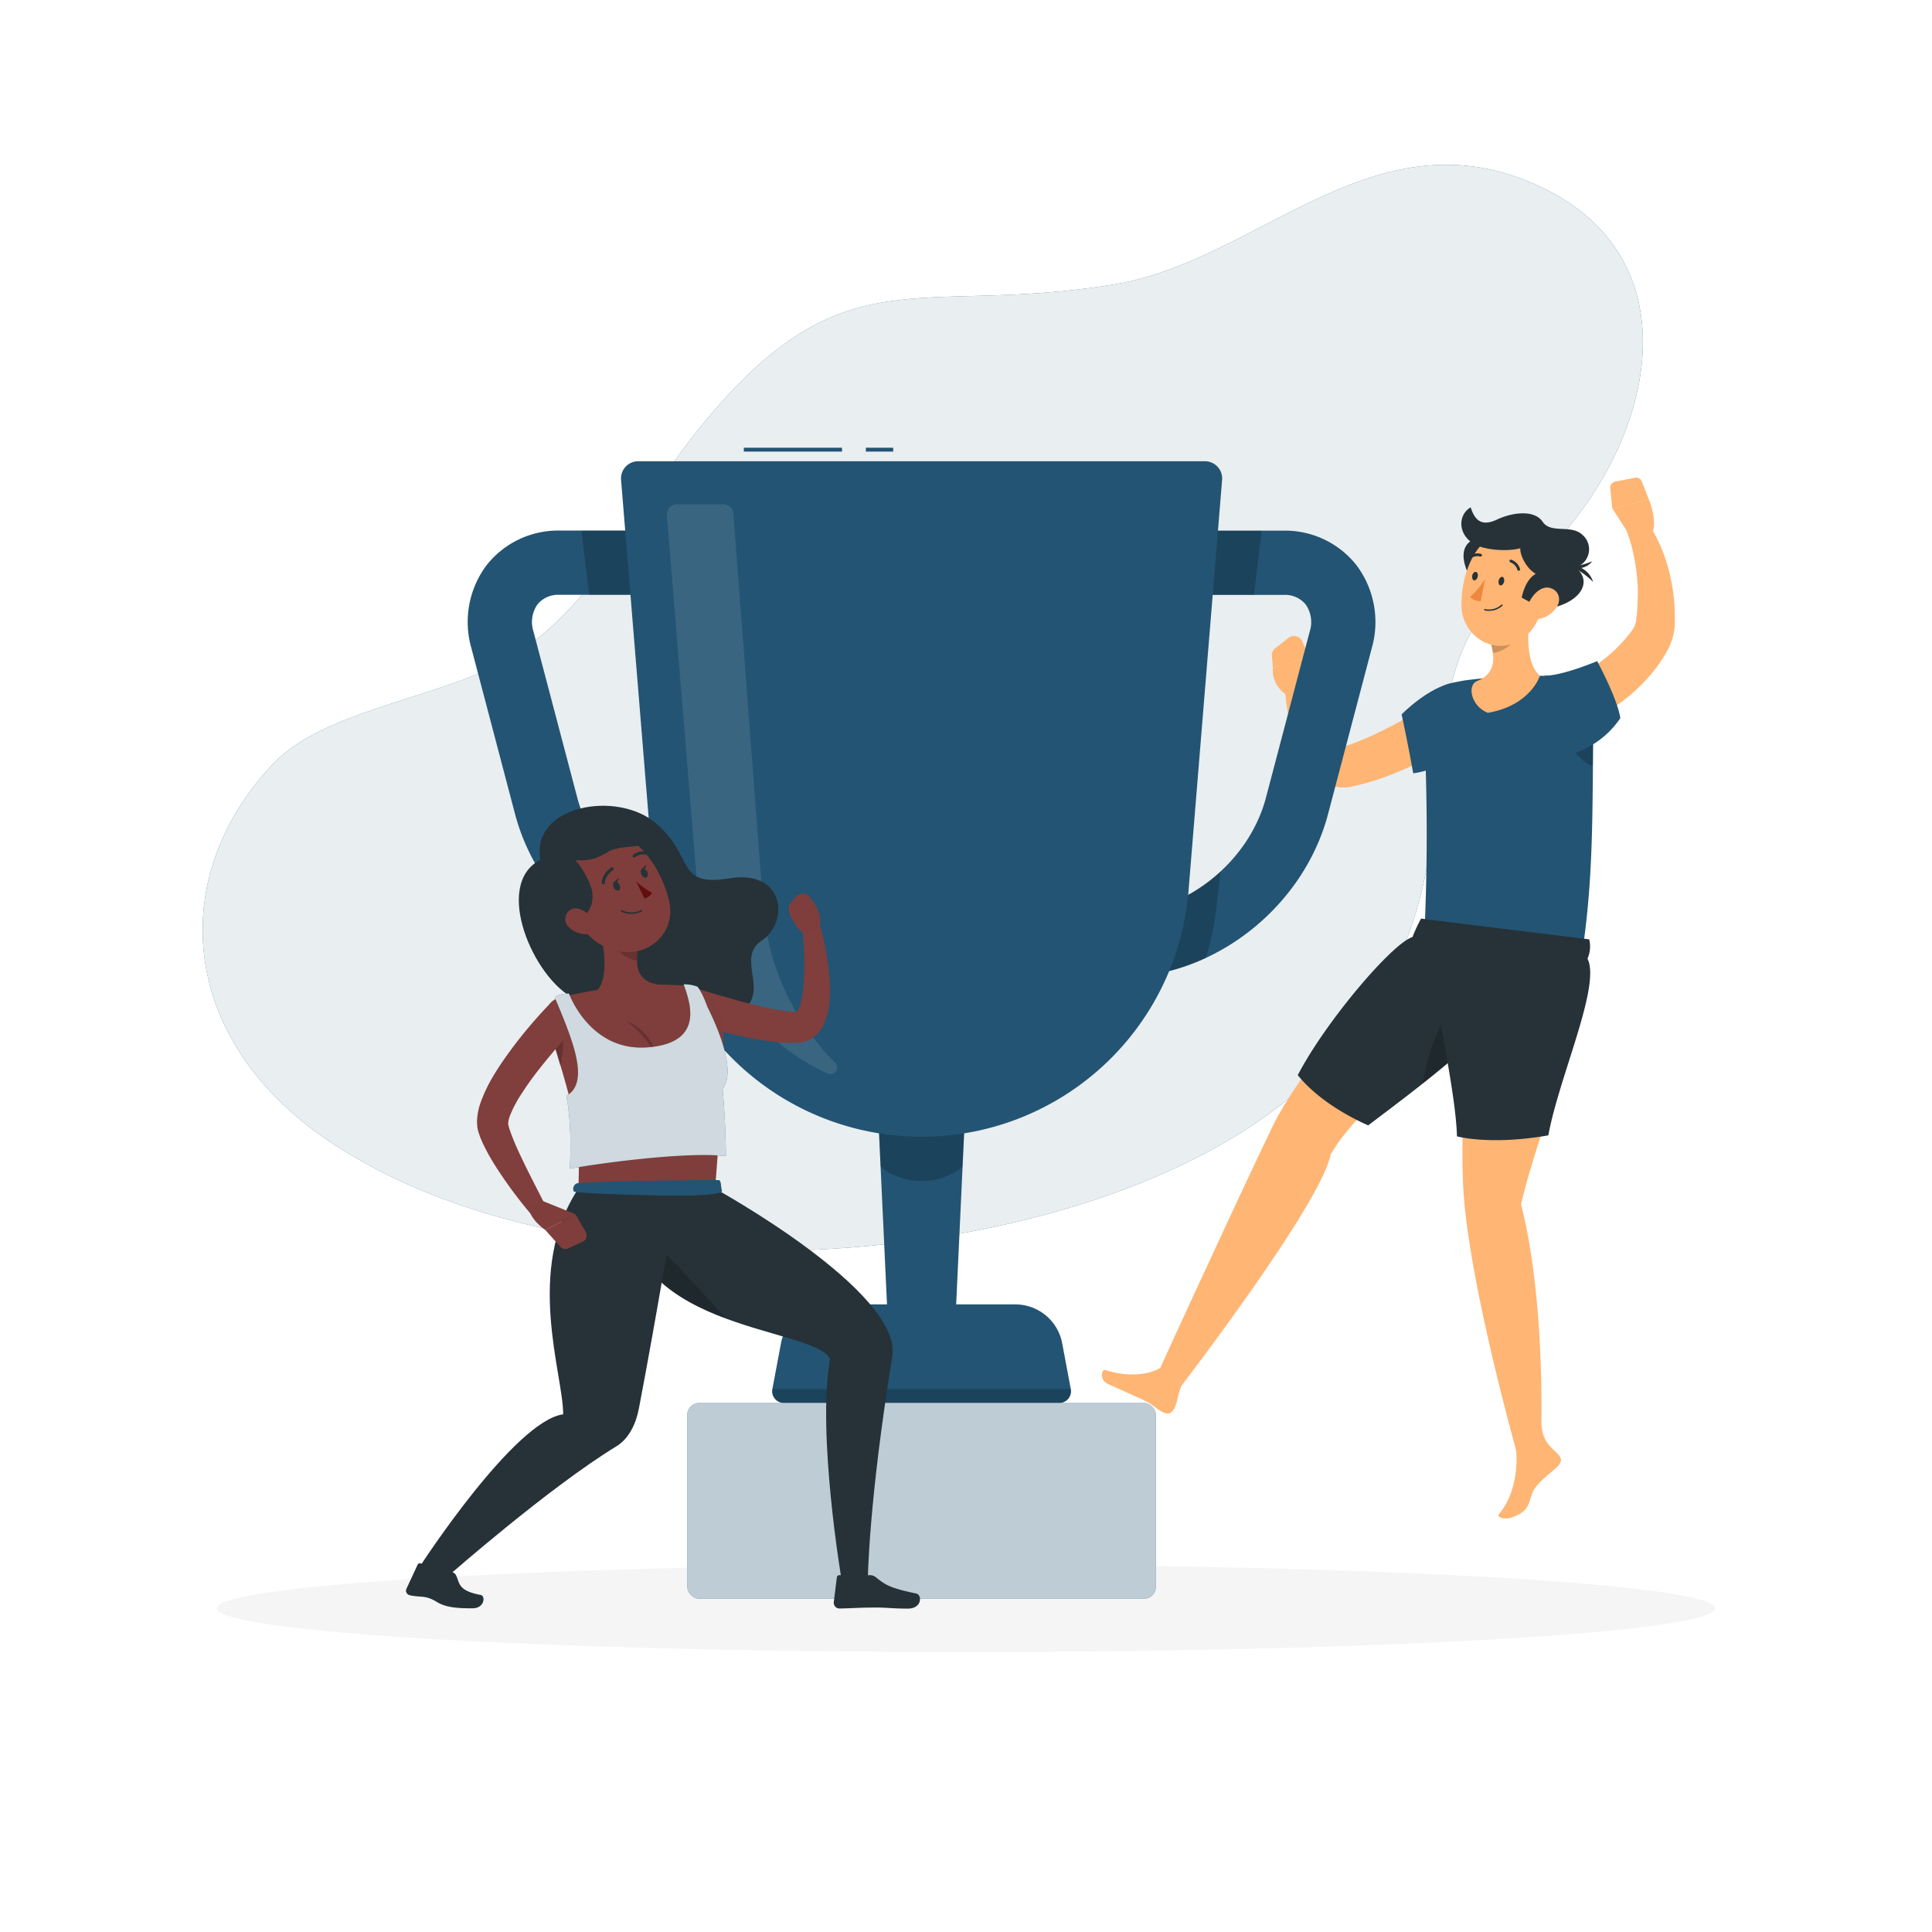 <svg class="animated" id="freepik_stories-winners" xmlns="http://www.w3.org/2000/svg" viewBox="0 0 500 500" version="1.1" xmlns:xlink="http://www.w3.org/1999/xlink" xmlns:svgjs="http://svgjs.com/svgjs"><style>svg#freepik_stories-winners:not(.animated) .animable {opacity: 0;}svg#freepik_stories-winners.animated #freepik--background-simple--inject-59 {animation: 1s 1 forwards cubic-bezier(.36,-0.01,.5,1.38) lightSpeedRight;animation-delay: 0s;}svg#freepik_stories-winners.animated #freepik--Shadow--inject-59 {animation: 1s 1 forwards cubic-bezier(.36,-0.01,.5,1.38) zoomOut;animation-delay: 0s;}svg#freepik_stories-winners.animated #freepik--character-2--inject-59 {animation: 1s 1 forwards cubic-bezier(.36,-0.01,.5,1.38) lightSpeedLeft;animation-delay: 0s;}svg#freepik_stories-winners.animated #freepik--Cup--inject-59 {animation: 1s 1 forwards cubic-bezier(.36,-0.01,.5,1.38) zoomOut;animation-delay: 0s;}svg#freepik_stories-winners.animated #freepik--character-1--inject-59 {animation: 1s 1 forwards cubic-bezier(.36,-0.01,.5,1.38) slideRight;animation-delay: 0s;}            @keyframes lightSpeedRight {              from {                transform: translate3d(50%, 0, 0) skewX(-20deg);                opacity: 0;              }              60% {                transform: skewX(10deg);                opacity: 1;              }              80% {                transform: skewX(-2deg);              }              to {                opacity: 1;                transform: translate3d(0, 0, 0);              }            }                    @keyframes zoomOut {                0% {                    opacity: 0;                    transform: scale(1.5);                }                100% {                    opacity: 1;                    transform: scale(1);                }            }                    @keyframes lightSpeedLeft {              from {                transform: translate3d(-50%, 0, 0) skewX(20deg);                opacity: 0;              }              60% {                transform: skewX(-10deg);                opacity: 1;              }              80% {                transform: skewX(2deg);              }              to {                opacity: 1;                transform: translate3d(0, 0, 0);              }            }                    @keyframes slideRight {                0% {                    opacity: 0;                    transform: translateX(30px);                }                100% {                    opacity: 1;                    transform: translateX(0);                }            }        </style><g id="freepik--background-simple--inject-59" class="animable" style="transform-origin: 238.814px 183.195px;"><path d="M91,299c-44.86-26.15-49.14-71-20.27-101.36C84.53,183,117.25,180.36,134.07,169c21.94-14.86,30.36-37.37,45.74-56.69,38.25-48.05,56.78-30.11,108.68-38.73C325,67.5,354,30.71,394.58,46.58,444.12,66,426,123,393.11,149.07c-37.74,29.91-1.36,80.79-54.4,130.68C286.54,328.82,157.81,339.16,91,299Z" style="fill: rgb(35, 84, 115); transform-origin: 238.814px 183.195px;" id="el9lh859lcps7" class="animable"></path><g id="elwnt7zl7pb4"><path d="M91,299c-44.86-26.15-49.14-71-20.27-101.36C84.53,183,117.25,180.36,134.07,169c21.94-14.86,30.36-37.37,45.74-56.69,38.25-48.05,56.78-30.11,108.68-38.73C325,67.5,354,30.71,394.58,46.58,444.12,66,426,123,393.11,149.07c-37.74,29.91-1.36,80.79-54.4,130.68C286.54,328.82,157.81,339.16,91,299Z" style="fill: rgb(255, 255, 255); opacity: 0.9; transform-origin: 238.814px 183.195px;" class="animable"></path></g></g><g id="freepik--Shadow--inject-59" class="animable" style="transform-origin: 250px 416.24px;"><ellipse id="freepik--path--inject-59" cx="250" cy="416.24" rx="193.89" ry="11.32" style="fill: rgb(245, 245, 245); transform-origin: 250px 416.24px;" class="animable"></ellipse></g><g id="freepik--character-2--inject-59" class="animable" style="transform-origin: 359.307px 258.302px;"><path d="M377.27,191.19c-.64.47-1.13.82-1.69,1.19s-1.09.71-1.64,1.07c-1.09.68-2.2,1.35-3.31,2-2.25,1.26-4.54,2.44-6.91,3.49a72.24,72.24,0,0,1-7.26,2.82c-1.23.44-2.51.78-3.78,1.13l-1.93.47-.48.12-.34.07-.41.08a10,10,0,0,1-1.76.17,9.9,9.9,0,0,1-3.58-.59,10.73,10.73,0,0,1-2.9-1.6,15.15,15.15,0,0,1-3.53-4,30.1,30.1,0,0,1-3.28-7.84,61.1,61.1,0,0,1-2.08-15.27,2.87,2.87,0,0,1,5.64-.83l0,.14a96,96,0,0,0,4.5,13.09,24,24,0,0,0,3,5.25,5.1,5.1,0,0,0,1.45,1.31c.39.17.34,0,.33,0a19.71,19.71,0,0,1,2.15-.78c1-.41,2.09-.78,3.12-1.23,2.08-.84,4.13-1.84,6.16-2.85s4-2.12,6-3.28c1-.56,2-1.15,2.93-1.75l2.76-1.77.23-.15a5.77,5.77,0,0,1,6.52,9.52Z" style="fill: rgb(255, 181, 115); transform-origin: 356.003px 187.674px;" id="elsjgn5flzmzk" class="animable"></path><path d="M338.4,178.32l.3-8.32-9.28,2.94A7.34,7.34,0,0,0,334,180.3Z" style="fill: rgb(255, 181, 115); transform-origin: 334.05px 175.15px;" id="elohwg7ka6koh" class="animable"></path><path d="M333.46,165.09l-3.4,2.63a2.34,2.34,0,0,0-.9,2.06l.26,3.16L338.7,170l-1.63-3.95A2.35,2.35,0,0,0,333.46,165.09Z" style="fill: rgb(255, 181, 115); transform-origin: 333.925px 168.769px;" id="elnmbwayw5dx" class="animable"></path><path d="M376.05,176.75c-6.49,1.11-13.31,8.13-13.31,8.13s1.66,7.64,3,15.25C382.9,197.92,388.32,174.66,376.05,176.75Z" style="fill: rgb(35, 84, 115); transform-origin: 372.723px 188.374px;" id="elespb558t3bc" class="animable"></path><path d="M368.43,186.12a552.49,552.49,0,0,1,0,59.54l40.69,3c3.57-21.36,2.88-41.61,3.27-61.84.11-5.81-1.61-11.15-7.4-11.7-2.14-.2-7-.26-8.89-.22a146.08,146.08,0,0,0-17.08,1.2c-1.22.21-2.43.45-3.57.72A9,9,0,0,0,368.43,186.12Z" style="fill: rgb(35, 84, 115); transform-origin: 390.405px 211.774px;" id="el18bh4x8bcjf" class="animable"></path><g id="elw28j2yxdk2i"><path d="M403.48,186.76s2.86,9.36,8.73,11.51c0-3.73.06-7.46.13-11.18Z" style="opacity: 0.2; transform-origin: 407.91px 192.515px;" class="animable"></path></g><path d="M368.49,242.83s-29.37,28.32-39.44,49.28c-10.47,21.8-29.39,63.24-29.39,63.24l6.22,3.11s36.08-46.94,38.49-59.7c13.16-22.29,46.38-32.57,52.07-51.71C384.36,243.46,368.49,242.83,368.49,242.83Z" style="fill: rgb(255, 181, 115); transform-origin: 348.05px 300.645px;" id="elg3fl3cz1jk" class="animable"></path><path d="M381.83,245.66s-4.44,40.07-3.1,62.35c1.48,24.41,14,68.56,14,68.56l6-.31s1.81-37.63-5.08-64.55c4-17.85,15.74-44,15.4-63.06A181.58,181.58,0,0,0,381.83,245.66Z" style="fill: rgb(255, 181, 115); transform-origin: 393.768px 311.115px;" id="el3pom49pascj" class="animable"></path><path d="M402.83,375.94c-1.5-1.41-3.56-3-3.88-6.93,0,0-7.16,3.29-6.66,6s.37,11.39-4.37,16.83c-.66.76,1.32,1.64,3.51.82,3.72-1.39,4.05-2.78,5-5.93.82-2.7,4.89-5.52,6.53-7.06C404.33,378.35,404.33,377.35,402.83,375.94Z" style="fill: rgb(255, 181, 115); transform-origin: 395.881px 380.999px;" id="eljxfb261aq9" class="animable"></path><path d="M304.15,364c.86-1.86.6-4.51,2.79-7.3,0,0-4-4.94-6.05-3.14s-8,3.25-14.84,1c-1-.32-1.54,2.58.58,3.55,3.52,1.61,6.12,2.75,9.12,4.12,2.56,1.17,3,2,4.93,3.11C302.33,366.23,303.28,365.91,304.15,364Z" style="fill: rgb(255, 181, 115); transform-origin: 296.055px 359.489px;" id="elzhw07l9ib1n" class="animable"></path><path d="M382.4,176.2c4.9-2,4.47-6.28,3.26-10.26l10.56-9.49c-.81,5.63-1.78,14.91,2.31,18.43,0,0-2.31,7.65-13.47,9.6C380.69,182.81,379.53,177.17,382.4,176.2Z" style="fill: rgb(255, 181, 115); transform-origin: 389.679px 170.465px;" id="elwa19amsdfi" class="animable"></path><g id="el6cn4gcoi7xl"><path d="M391.68,160.25l-6,5.68a16.93,16.93,0,0,1,.69,3c1.61.14,5.92-2.2,6-4.7A13.76,13.76,0,0,0,391.68,160.25Z" style="opacity: 0.2; transform-origin: 389.025px 164.593px;" class="animable"></path></g><path d="M422.15,139.18l-4.85-7.57,9.44-2.37s3,7.58,0,9.52Z" style="fill: rgb(255, 181, 115); transform-origin: 422.687px 134.21px;" id="elp9bcv9mym3f" class="animable"></path><path d="M404.42,176.91l.55-.23.68-.31,1.4-.67c.93-.47,1.86-1,2.77-1.52a49.35,49.35,0,0,0,5.23-3.53,40.69,40.69,0,0,0,4.59-4.19c.69-.76,1.34-1.54,2-2.34l.82-1.11a5.93,5.93,0,0,0,.49-.84,6.49,6.49,0,0,0,.33-.87,5,5,0,0,0,.2-1.14c.12-1.08.25-2.16.29-3.24s.08-2.18.1-3.27,0-2.19-.13-3.28a48.52,48.52,0,0,0-.91-6.54c-.23-1.08-.46-2.17-.78-3.22-.14-.53-.32-1.05-.49-1.57l-.49-1.43-.15-.41a2.85,2.85,0,0,1,5-2.62c.49.67.83,1.16,1.2,1.75s.68,1.13,1,1.71c.64,1.15,1.2,2.33,1.73,3.53a44.2,44.2,0,0,1,2.39,7.47,46.66,46.66,0,0,1,1.12,7.81c.09,1.32.09,2.63.08,4a13.37,13.37,0,0,1-.17,2.44,16.09,16.09,0,0,1-.65,2.59,18.53,18.53,0,0,1-1.06,2.41l-.33.58-.27.46-.54.88a36.26,36.26,0,0,1-2.4,3.38,43.38,43.38,0,0,1-5.67,5.9,48,48,0,0,1-6.54,4.75c-1.16.68-2.34,1.33-3.56,1.93-.61.3-1.22.59-1.86.87l-1,.4-1.13.42a5.77,5.77,0,0,1-4.21-10.74Z" style="fill: rgb(255, 181, 115); transform-origin: 416.988px 160.796px;" id="elw4kb2tqdm1b" class="animable"></path><path d="M399.67,174.88c4.78,0,13.67-3.78,13.67-3.78s5.25,9.68,6,14.76a23.23,23.23,0,0,1-12.8,9.32C400.71,192.12,398.06,184.48,399.67,174.88Z" style="fill: rgb(35, 84, 115); transform-origin: 409.273px 183.14px;" id="elf25w567hfa5" class="animable"></path><path d="M354.1,291.24s-11.66-4.78-18.24-13c7.4-14.16,24.62-34.24,29.69-35.73a40.16,40.16,0,0,1,2.23-4.79l33,4.91C399,258.65,364.43,283.29,354.1,291.24Z" style="fill: rgb(38, 50, 56); transform-origin: 368.32px 264.48px;" id="el1skaoe6c7y4" class="animable"></path><g id="elevt77ytwylv"><path d="M378.55,258.33c-4.52,2.06-9,13.24-10.35,22.09a214.86,214.86,0,0,0,19.1-16.8C383.65,260.72,379.45,257.93,378.55,258.33Z" style="opacity: 0.2; transform-origin: 377.75px 269.356px;" class="animable"></path></g><path d="M377.06,294.09s8.56,2.38,23.65-.26c2.76-15.14,13.68-38.75,10.13-45.73a7.71,7.71,0,0,0,.44-5l-40.7-5C367.24,243.16,376.7,279,377.06,294.09Z" style="fill: rgb(38, 50, 56); transform-origin: 390.705px 266.587px;" id="el53nevz0sn1" class="animable"></path><path d="M418,124.64l5.15-1a1.59,1.59,0,0,1,1.77,1l1.78,4.63-9.44,2.37-.52-5.28A1.56,1.56,0,0,1,418,124.64Z" style="fill: rgb(255, 181, 115); transform-origin: 421.714px 127.627px;" id="elstnm2r21c2n" class="animable"></path><path d="M386,139.11c-6.48-.69-9.47,3.19-5.33,10.76C385.86,142.59,386,139.11,386,139.11Z" style="fill: rgb(38, 50, 56); transform-origin: 382.383px 144.451px;" id="el1hi6sbqcar" class="animable"></path><path d="M400.91,150.6c-1.88,7.33-2.61,11.71-7.09,14.8-6.73,4.64-15.23-.52-15.57-8.26-.31-7,2.81-17.77,10.64-19.33A10.32,10.32,0,0,1,400.91,150.6Z" style="fill: rgb(255, 181, 115); transform-origin: 389.746px 152.381px;" id="elq8d2wes1afo" class="animable"></path><path d="M399.29,157.66l-5.47-3s.77-4.55,3.64-6.16c-2.49-1.38-4.15-4.95-4-6.61-3.91,1-9.64.31-12-1.1-4.29-2.59-4.12-7.59-.85-9.49,1.07,3.32,2.78,5.06,6.82,3.16s9.68-2.59,11.81.58,7.36.62,10.25,3.34a4.92,4.92,0,0,1-1.73,8.48C412.75,150.84,408.27,156.8,399.29,157.66Z" style="fill: rgb(38, 50, 56); transform-origin: 394.723px 144.48px;" id="eljhh5m3nt73" class="animable"></path><path d="M405.61,146.48a5.9,5.9,0,0,1,6.68,4.12C410.66,148.94,407.48,146.57,405.61,146.48Z" style="fill: rgb(38, 50, 56); transform-origin: 408.95px 148.495px;" id="el3vtblrva3vv" class="animable"></path><path d="M406,146.39a4.65,4.65,0,0,0,6.09-1.15C410.41,146,407.39,146.86,406,146.39Z" style="fill: rgb(38, 50, 56); transform-origin: 409.045px 146.149px;" id="elfvia5yt8ec9" class="animable"></path><path d="M402.82,157.21a7.2,7.2,0,0,1-4.62,3c-2.48.43-3.47-1.85-2.57-4.06.81-2,3.08-4.62,5.47-4S404.13,155.28,402.82,157.21Z" style="fill: rgb(255, 181, 115); transform-origin: 399.395px 156.16px;" id="el9rftjmdted" class="animable"></path><path d="M389.27,150.51c-.12.6-.53,1-.93,1s-.62-.63-.5-1.23.53-1,.92-1S389.38,149.91,389.27,150.51Z" style="fill: rgb(38, 50, 56); transform-origin: 388.552px 150.395px;" id="eln0zg9nbgplq" class="animable"></path><path d="M382.44,149.2c-.11.6-.53,1-.92,1s-.62-.63-.51-1.24.54-1,.93-.95S382.56,148.6,382.44,149.2Z" style="fill: rgb(38, 50, 56); transform-origin: 381.727px 149.103px;" id="el0demz3lle94e" class="animable"></path><path d="M384.32,149.87a22,22,0,0,1-3.87,4.61,3.56,3.56,0,0,0,2.78,1.1Z" style="fill: rgb(237, 137, 62); transform-origin: 382.385px 152.728px;" id="ellmbyydwlmp" class="animable"></path><path d="M385.6,158.08a5.42,5.42,0,0,1-1.36-.1.19.19,0,0,1-.15-.21.18.18,0,0,1,.22-.14,4.83,4.83,0,0,0,4.25-1.12.18.18,0,1,1,.26.25A5,5,0,0,1,385.6,158.08Z" style="fill: rgb(38, 50, 56); transform-origin: 386.479px 157.271px;" id="elfdsg303xx5m" class="animable"></path><path d="M393,147.71a.38.38,0,0,1-.31-.25,2.9,2.9,0,0,0-1.77-1.92.36.36,0,0,1-.25-.44.35.35,0,0,1,.44-.25,3.56,3.56,0,0,1,2.27,2.39.35.35,0,0,1-.23.45A.39.39,0,0,1,393,147.71Z" style="fill: rgb(38, 50, 56); transform-origin: 392.029px 146.273px;" id="elm0h229mfjce" class="animable"></path><path d="M380.22,144.7a.36.36,0,0,1-.21-.13.36.36,0,0,1,.06-.51,3.53,3.53,0,0,1,3.21-.72.35.35,0,0,1,.23.45.36.36,0,0,1-.45.23,2.87,2.87,0,0,0-2.54.6A.38.38,0,0,1,380.22,144.7Z" style="fill: rgb(38, 50, 56); transform-origin: 381.73px 143.961px;" id="el3vknloczcvn" class="animable"></path></g><g id="freepik--Cup--inject-59" class="animable" style="transform-origin: 238.5px 264.805px;"><polygon points="247.25 342.02 229.76 342.02 227.01 282.89 250 282.89 247.25 342.02" style="fill: rgb(35, 84, 115); transform-origin: 238.505px 312.455px;" id="elo5myt57f4h" class="animable"></polygon><g id="eltvw2jeidk9"><path d="M249.11,302h0a17.17,17.17,0,0,1-21.21,0h0L227,282.9h23Z" style="opacity: 0.2; transform-origin: 238.5px 294.283px;" class="animable"></path></g><path d="M187,252.93c-24.27,0-47.35-18.16-53.7-42.24L122,167.76a24.52,24.52,0,0,1,3.9-21.45,23.56,23.56,0,0,1,18.93-9H179.4a8.32,8.32,0,0,1,0,16.63H144.84a6.92,6.92,0,0,0-5.76,2.5,8,8,0,0,0-1,7.06l11.32,42.94c4.41,16.73,20.94,29.84,37.62,29.84a8.32,8.32,0,1,1,0,16.63Z" style="fill: rgb(35, 84, 115); transform-origin: 158.334px 195.118px;" id="el3ii8lktbe61" class="animable"></path><path d="M290,252.93a8.32,8.32,0,1,1,0-16.63c16.68,0,33.21-13.11,37.62-29.84l11.31-42.94a8,8,0,0,0-1-7.06,6.92,6.92,0,0,0-5.76-2.5H297.61a8.32,8.32,0,1,1,0-16.63h34.56a23.57,23.57,0,0,1,18.93,9,24.52,24.52,0,0,1,3.9,21.45l-11.31,42.93C337.34,234.77,314.25,252.93,290,252.93Z" style="fill: rgb(35, 84, 115); transform-origin: 318.676px 195.13px;" id="elsa9xg34bao" class="animable"></path><g id="elegv0au1v5v"><g style="opacity: 0.2; transform-origin: 238.5px 195.13px;" class="animable"><path d="M187.71,145.65a8.32,8.32,0,0,0-8.31-8.32H150.47l2,16.63H179.4A8.31,8.31,0,0,0,187.71,145.65Z" id="elbcv6908hkdu" class="animable" style="transform-origin: 169.09px 145.645px;"></path><path d="M187,236.3c-9.41,0-18.76-4.16-25.93-10.8l1.17,9.69a74.27,74.27,0,0,0,2.67,12.72,52.53,52.53,0,0,0,22.09,5,8.32,8.32,0,1,0,0-16.63Z" id="elqapjqqi78od" class="animable" style="transform-origin: 178.339px 239.208px;"></path><path d="M281.67,244.62a8.32,8.32,0,0,0,8.31,8.31,52.54,52.54,0,0,0,22.1-5,74.27,74.27,0,0,0,2.67-12.72l1.16-9.69c-7.16,6.64-16.51,10.8-25.93,10.8A8.32,8.32,0,0,0,281.67,244.62Z" id="el19hkvad6gil" class="animable" style="transform-origin: 298.79px 239.225px;"></path><path d="M297.61,137.33a8.32,8.32,0,0,0,0,16.63h26.92l2-16.63Z" id="elz367h1a64yk" class="animable" style="transform-origin: 308.054px 145.645px;"></path></g></g><rect x="224.08" y="115.87" width="7.08" height="1" style="fill: rgb(35, 84, 115); transform-origin: 227.62px 116.37px;" id="elh8n5bjqnes4" class="animable"></rect><rect x="192.5" y="115.87" width="25.42" height="1" style="fill: rgb(35, 84, 115); transform-origin: 205.21px 116.37px;" id="elvwvrmp7zqh" class="animable"></rect><path d="M238.5,294.19h0a69.31,69.31,0,0,1-69.08-63.66l-8.69-106.34a4.45,4.45,0,0,1,4.44-4.82H311.84a4.46,4.46,0,0,1,4.44,4.82l-8.69,106.34A69.32,69.32,0,0,1,238.5,294.19Z" style="fill: rgb(35, 84, 115); transform-origin: 238.505px 206.78px;" id="el9fqakc7pby9" class="animable"></path><g id="el1cw0ztbyxtm"><path d="M216.11,275a1.74,1.74,0,0,1-1.9,2.85,58.26,58.26,0,0,1-33.74-48.19l-7.88-96.3a2.65,2.65,0,0,1,2.63-2.86h11.95a2.63,2.63,0,0,1,2.63,2.44l7.67,101a64.44,64.44,0,0,0,18.57,41Z" style="fill: rgb(255, 255, 255); opacity: 0.1; transform-origin: 194.613px 204.247px;" class="animable"></path></g><path d="M274.12,363.1H202.89a3.06,3.06,0,0,1-3-3.62l2.23-11.85a12.33,12.33,0,0,1,12.11-10.05h48.55a12.33,12.33,0,0,1,12.11,10.05l2.23,11.85A3.06,3.06,0,0,1,274.12,363.1Z" style="fill: rgb(35, 84, 115); transform-origin: 238.505px 350.34px;" id="eli9w4thkp6u" class="animable"></path><g id="elewsb7nrrg8s"><path d="M277.12,359.48H199.89a3.06,3.06,0,0,0,3,3.62h71.23A3.06,3.06,0,0,0,277.12,359.48Z" style="opacity: 0.2; transform-origin: 238.505px 361.29px;" class="animable"></path></g><rect x="177.86" y="363.1" width="121.28" height="50.64" rx="3.04" style="fill: rgb(35, 84, 115); transform-origin: 238.5px 388.42px;" id="elxfa59xxrucn" class="animable"></rect><g id="eltggr6hn2wb"><rect x="177.86" y="363.1" width="121.28" height="50.64" rx="3.04" style="fill: rgb(255, 255, 255); opacity: 0.7; transform-origin: 238.5px 388.42px;" class="animable"></rect></g></g><g id="freepik--character-1--inject-59" class="animable" style="transform-origin: 171.587px 312.42px;"><path d="M139.87,222.51c-2.7-14,19.91-18.22,30.09-9.29,9.94,8.72,4.76,16.38,18.9,14.08s15.58,11.25,8.18,16.19,4.42,15.12-8.09,19.5c-15.48,5.43-30,.51-40.44-4.64S127.46,228.84,139.87,222.51Z" style="fill: rgb(38, 50, 56); transform-origin: 167.852px 236.944px;" id="el7f6lr7p4k9r" class="animable"></path><path d="M185.06,307.62S233.47,334.2,230.94,351c-6.18,37.86-6.35,57.91-6.35,57.91h-6.78s-6.43-37.88-3-57.22c-4.22-8.67-56.2-6.87-52.68-44.11Z" style="fill: rgb(38, 50, 56); transform-origin: 196.497px 358.245px;" id="elixe93csq99l" class="animable"></path><g id="elb8oz5f626dd"><path d="M162.31,315.64c2,14.16,13.67,21.19,25.51,25.6C179.07,331.33,169.1,320.72,162.31,315.64Z" style="opacity: 0.2; transform-origin: 175.065px 328.44px;" class="animable"></path></g><path d="M225.17,407.65h-7.92a.66.66,0,0,0-.68.59l-.8,6.5a1.5,1.5,0,0,0,1.51,1.54c3.48-.06,5.16-.25,9.56-.25,2.7,0,4.35.28,8.09.28s3.75-3.58,2.17-3.91c-7-1.47-8-2.28-10.42-4.2A2.45,2.45,0,0,0,225.17,407.65Z" style="fill: rgb(38, 50, 56); transform-origin: 226.933px 411.98px;" id="el4orggstbk2u" class="animable"></path><path d="M180.26,255.79c2.16.67,4.44,1.39,6.67,2s4.49,1.32,6.73,1.88,4.49,1.1,6.7,1.52c1.09.19,2.2.4,3.26.52l.8.11.77.06.76.06h.13v0s-.1.07-.06.08.15-.06.31-.28a6.94,6.94,0,0,0,.9-2.15,30.58,30.58,0,0,0,.84-6.34c.12-2.26.1-4.58,0-6.9s-.24-4.71-.42-7v-.08a2.2,2.2,0,0,1,4.3-.78,73.84,73.84,0,0,1,2.72,14.65,33.69,33.69,0,0,1-.24,8,14.59,14.59,0,0,1-1.53,4.58,8.49,8.49,0,0,1-2,2.43,7.6,7.6,0,0,1-3.29,1.59c-.29.06-.6.11-.88.14l-.43,0h-2.4l-1-.05c-1.33-.06-2.59-.22-3.87-.38-2.52-.33-5-.79-7.39-1.34a124.89,124.89,0,0,1-14.23-4,4.42,4.42,0,0,1,2.75-8.39Z" style="fill: rgb(128, 62, 60); transform-origin: 194.688px 253.406px;" id="el9rhx88aj6hc" class="animable"></path><path d="M210.34,233.1l-5.82,4s.42.71,1.5,2.44,2.88,2.79,4.51,1.7C214.58,239.21,210.34,233.1,210.34,233.1Z" style="fill: rgb(127, 62, 59); transform-origin: 208.401px 237.391px;" id="elbctotydqfa" class="animable"></path><path d="M204.63,233.66l1.27-1.53a2.34,2.34,0,0,1,3.61,0l.83,1-5.82,4-.34-1.3A2.34,2.34,0,0,1,204.63,233.66Z" style="fill: rgb(127, 62, 59); transform-origin: 207.212px 234.205px;" id="el8eqlcvyqgg" class="animable"></path><path d="M187.07,265.33c.4,7.29-.24,19.79-2,42.29h-35.4c.56-13.49-.27-18.51-8.23-43.52a4.62,4.62,0,0,1,3.29-5.88,97.18,97.18,0,0,1,9.9-2,111.38,111.38,0,0,1,15.87-1.4c2.08,0,4.25.09,6.26.21A10.93,10.93,0,0,1,187.07,265.33Z" style="fill: rgb(127, 62, 59); transform-origin: 164.204px 281.22px;" id="elfzqs02k6cs5" class="animable"></path><g id="el6mb5f8moe9f"><path d="M145.45,265.3a27.64,27.64,0,0,1-.46,10.64c-.67-2.39-1.42-4.95-2.27-7.75Z" style="opacity: 0.2; transform-origin: 144.242px 270.62px;" class="animable"></path></g><g id="eln7zhs41zn"><path d="M169.39,272.54c0-3.36-4.36-7.56-7.41-8.25C164.18,265.53,168.28,269.93,169.39,272.54Z" style="opacity: 0.2; transform-origin: 165.685px 268.415px;" class="animable"></path></g><path d="M154.61,238.25c1.45,5,3.28,14.28,0,18,0,0,1.86,5.06,11.35,4.22,10.43-.93,4.52-5.62,4.52-5.62-5.81-.86-6-5.09-5.4-9.15Z" style="fill: rgb(127, 62, 59); transform-origin: 163.379px 249.407px;" id="el4q182smkiqv" class="animable"></path><g id="el1e39bul3jeq"><path d="M158.88,241.29l6.2,4.41a16.38,16.38,0,0,0-.23,2.86c-2.21-.13-5.41-2.25-5.84-4.51A7.52,7.52,0,0,1,158.88,241.29Z" style="opacity: 0.2; transform-origin: 161.944px 244.925px;" class="animable"></path></g><path d="M146.5,232.7c4.13,7.51,5.72,10.78,11.5,12.91,8.7,3.19,17-3.52,15.23-12.12-1.63-7.74-8.11-18.73-17.14-18.23A11.7,11.7,0,0,0,146.5,232.7Z" style="fill: rgb(127, 62, 59); transform-origin: 159.228px 230.831px;" id="el0hiku5846unj" class="animable"></path><path d="M143.57,221.94c3.5-4.78,9,5.4,9.65,8.61s-.84,7.73-5.84,7.37S139.82,227.07,143.57,221.94Z" style="fill: rgb(38, 50, 56); transform-origin: 147.572px 229.312px;" id="elgbypqr2r0ti" class="animable"></path><path d="M142.86,220.69c7.42,3.64,11.73,1.52,14.73-.36s13.67-.83,11.25-3.25-6.15-4.58-12.25-3.63S142.86,220.69,142.86,220.69Z" style="fill: rgb(38, 50, 56); transform-origin: 156.027px 217.949px;" id="elnpcabt8ack" class="animable"></path><path d="M116.92,406.83l-8.11-2.23a.62.62,0,0,0-.73.34l-2.9,6.25a1.18,1.18,0,0,0,.77,1.62c2.84.73,4-.15,7.15,1.8,2.37,1.46,5.54,1.62,9.2,1.62,3.08,0,3.43-3.21,2.09-3.46-6-1.12-5.36-3.11-6.4-5.16A1.67,1.67,0,0,0,116.92,406.83Z" style="fill: rgb(38, 50, 56); transform-origin: 115.105px 410.404px;" id="el38c87qpwgah" class="animable"></path><path d="M175.35,307.62s-5.11,31.36-10,56.88c-.74,3.86-2.49,7.77-5.85,9.82-17.44,10.65-43.25,33.32-43.25,33.32l-7.5-2.38s24.34-37.54,37-39.24c0-10.52-10-37.31,3.92-58.4Z" style="fill: rgb(38, 50, 56); transform-origin: 142.05px 357.63px;" id="elg415t5dr0u" class="animable"></path><path d="M149.2,306.28a1.57,1.57,0,0,0-.71,2.05c.37.55,21.62,1.14,27.15,1.1s11.56-.31,11.21-1.3-.13-2.68-.87-2.72S151.41,305.64,149.2,306.28Z" style="fill: rgb(35, 84, 115); transform-origin: 167.606px 307.419px;" id="elwlrtftz865l" class="animable"></path><path d="M158.82,229.67c.3.63.88,1,1.29.79s.5-.86.21-1.49-.88-1-1.29-.79S158.53,229,158.82,229.67Z" style="fill: rgb(38, 50, 56); transform-origin: 159.57px 229.32px;" id="elqymnfh0t3t" class="animable"></path><path d="M166,226.31c.29.63.87,1,1.28.79s.51-.87.21-1.5-.87-1-1.29-.78S165.65,225.68,166,226.31Z" style="fill: rgb(38, 50, 56); transform-origin: 166.731px 225.958px;" id="el3d1jzss25m2" class="animable"></path><path d="M166,224.94l1.31-1.15S167.08,225.33,166,224.94Z" style="fill: rgb(38, 50, 56); transform-origin: 166.655px 224.397px;" id="elovc8yom1f7f" class="animable"></path><path d="M164.62,228.05a18.91,18.91,0,0,0,4.14,3,3,3,0,0,1-2,1.48Z" style="fill: rgb(99, 15, 15); transform-origin: 166.69px 230.29px;" id="elfx5hk69uqik" class="animable"></path><path d="M165.1,236.26a7.13,7.13,0,0,0,1-.36.21.21,0,0,0,.1-.28.2.2,0,0,0-.27-.09,5.53,5.53,0,0,1-5,0,.21.21,0,0,0-.28.06.22.22,0,0,0,.06.29A5.77,5.77,0,0,0,165.1,236.26Z" style="fill: rgb(38, 50, 56); transform-origin: 163.42px 236.014px;" id="elh6w3lj6scl8" class="animable"></path><path d="M147.28,240a6.26,6.26,0,0,0,4.45,1.77c2.19-.05,2.66-2.17,1.51-3.91-1-1.56-3.4-3.43-5.35-2.54A2.82,2.82,0,0,0,147.28,240Z" style="fill: rgb(127, 62, 59); transform-origin: 150.072px 238.43px;" id="elxzgxks88gr8" class="animable"></path><path d="M156.27,228.82a.41.41,0,0,0,.29-.38c.05-1.89,2.07-3.26,2.09-3.27a.41.41,0,0,0,.11-.57.39.39,0,0,0-.56-.11c-.1.06-2.4,1.62-2.46,3.93a.41.41,0,0,0,.4.42Z" style="fill: rgb(38, 50, 56); transform-origin: 157.285px 226.628px;" id="el9kj0da1jt8w" class="animable"></path><path d="M167.52,221.26a.43.43,0,0,0,.28-.29.41.41,0,0,0-.3-.5,4,4,0,0,0-3.65.76.41.41,0,0,0,0,.58.4.4,0,0,0,.58,0h0a3.27,3.27,0,0,1,2.9-.57A.41.41,0,0,0,167.52,221.26Z" style="fill: rgb(38, 50, 56); transform-origin: 165.771px 221.125px;" id="elh2tenl96b4v" class="animable"></path><path d="M148.3,266.38c-3.11,3.42-6.25,7.09-9.12,10.76-1.44,1.84-2.8,3.73-4,5.62a32,32,0,0,0-3.06,5.61,7.9,7.9,0,0,0-.6,2.22l0,.27a.78.78,0,0,1,0,.09l.08.32.16.64.24.74a64.39,64.39,0,0,0,2.64,6.29c2,4.28,4.27,8.59,6.44,12.89l0,0a2.2,2.2,0,0,1-3.64,2.42,111.59,111.59,0,0,1-8.91-12,53.34,53.34,0,0,1-3.79-6.83l-.42-1c-.13-.35-.25-.73-.38-1.1l-.18-.55c-.06-.23-.13-.55-.18-.81a12.3,12.3,0,0,1-.13-1.55,15.67,15.67,0,0,1,.87-4.9,39.38,39.38,0,0,1,3.56-7.4c1.35-2.24,2.81-4.33,4.31-6.37s3.05-4,4.68-5.93,3.25-3.76,5.06-5.63a4.41,4.41,0,0,1,6.43,6.05Z" style="fill: rgb(128, 62, 60); transform-origin: 136.505px 286.91px;" id="ellzeojrs6ke" class="animable"></path><path d="M158.87,228.3l1.3-1.15S160,228.7,158.87,228.3Z" style="fill: rgb(38, 50, 56); transform-origin: 159.52px 227.758px;" id="elbu5wvhmjy2b" class="animable"></path><path d="M140.27,310.74l8.66,3.5-7.77,4.11s-4.64-3.05-4.32-6.63Z" style="fill: rgb(127, 62, 59); transform-origin: 142.877px 314.545px;" id="elhxdwx7xbqqs" class="animable"></path><path d="M150.8,321.34l-3.75,1.73a1.77,1.77,0,0,1-2.06-.43l-3.83-4.29,7.77-4.11,2.66,4.62A1.76,1.76,0,0,1,150.8,321.34Z" style="fill: rgb(127, 62, 59); transform-origin: 146.493px 318.736px;" id="elkn4czi7sazf" class="animable"></path><path d="M183.06,260.57c-1.41-4-2.57-5.22-2.57-5.22a10.2,10.2,0,0,0-3.55-.61c1.54,4.46,5.68,15.14-9.31,16.32s-20.38-13.92-20.38-13.92c-2.68,0-3.68.95-3.68.95,4.59,11,9.25,22,3,25.53,1.06,5.27,1.23,12,.91,18.85,6.07-1.22,30.33-4.55,40.39-3.26-.1-6.77-.41-12.54-.86-17.44C190.77,277.07,185.3,265,183.06,260.57Z" style="fill: rgb(35, 84, 115); transform-origin: 165.932px 278.605px;" id="elc8arjkwt4gp" class="animable"></path><g id="elp9bwvzad5xq"><path d="M183.06,260.57c-1.41-4-2.57-5.22-2.57-5.22a10.2,10.2,0,0,0-3.55-.61c1.54,4.46,5.68,15.14-9.31,16.32s-20.38-13.92-20.38-13.92c-2.68,0-3.68.95-3.68.95,4.59,11,9.25,22,3,25.53,1.06,5.27,1.23,12,.91,18.85,6.07-1.22,30.33-4.55,40.39-3.26-.1-6.77-.41-12.54-.86-17.44C190.77,277.07,185.3,265,183.06,260.57Z" style="fill: rgb(250, 250, 250); opacity: 0.8; transform-origin: 165.932px 278.605px;" class="animable"></path></g></g><defs>     <filter id="active" height="200%">         <feMorphology in="SourceAlpha" result="DILATED" operator="dilate" radius="2"></feMorphology>                <feFlood flood-color="#32DFEC" flood-opacity="1" result="PINK"></feFlood>        <feComposite in="PINK" in2="DILATED" operator="in" result="OUTLINE"></feComposite>        <feMerge>            <feMergeNode in="OUTLINE"></feMergeNode>            <feMergeNode in="SourceGraphic"></feMergeNode>        </feMerge>    </filter>    <filter id="hover" height="200%">        <feMorphology in="SourceAlpha" result="DILATED" operator="dilate" radius="2"></feMorphology>                <feFlood flood-color="#ff0000" flood-opacity="0.5" result="PINK"></feFlood>        <feComposite in="PINK" in2="DILATED" operator="in" result="OUTLINE"></feComposite>        <feMerge>            <feMergeNode in="OUTLINE"></feMergeNode>            <feMergeNode in="SourceGraphic"></feMergeNode>        </feMerge>            <feColorMatrix type="matrix" values="0   0   0   0   0                0   1   0   0   0                0   0   0   0   0                0   0   0   1   0 "></feColorMatrix>    </filter></defs></svg>